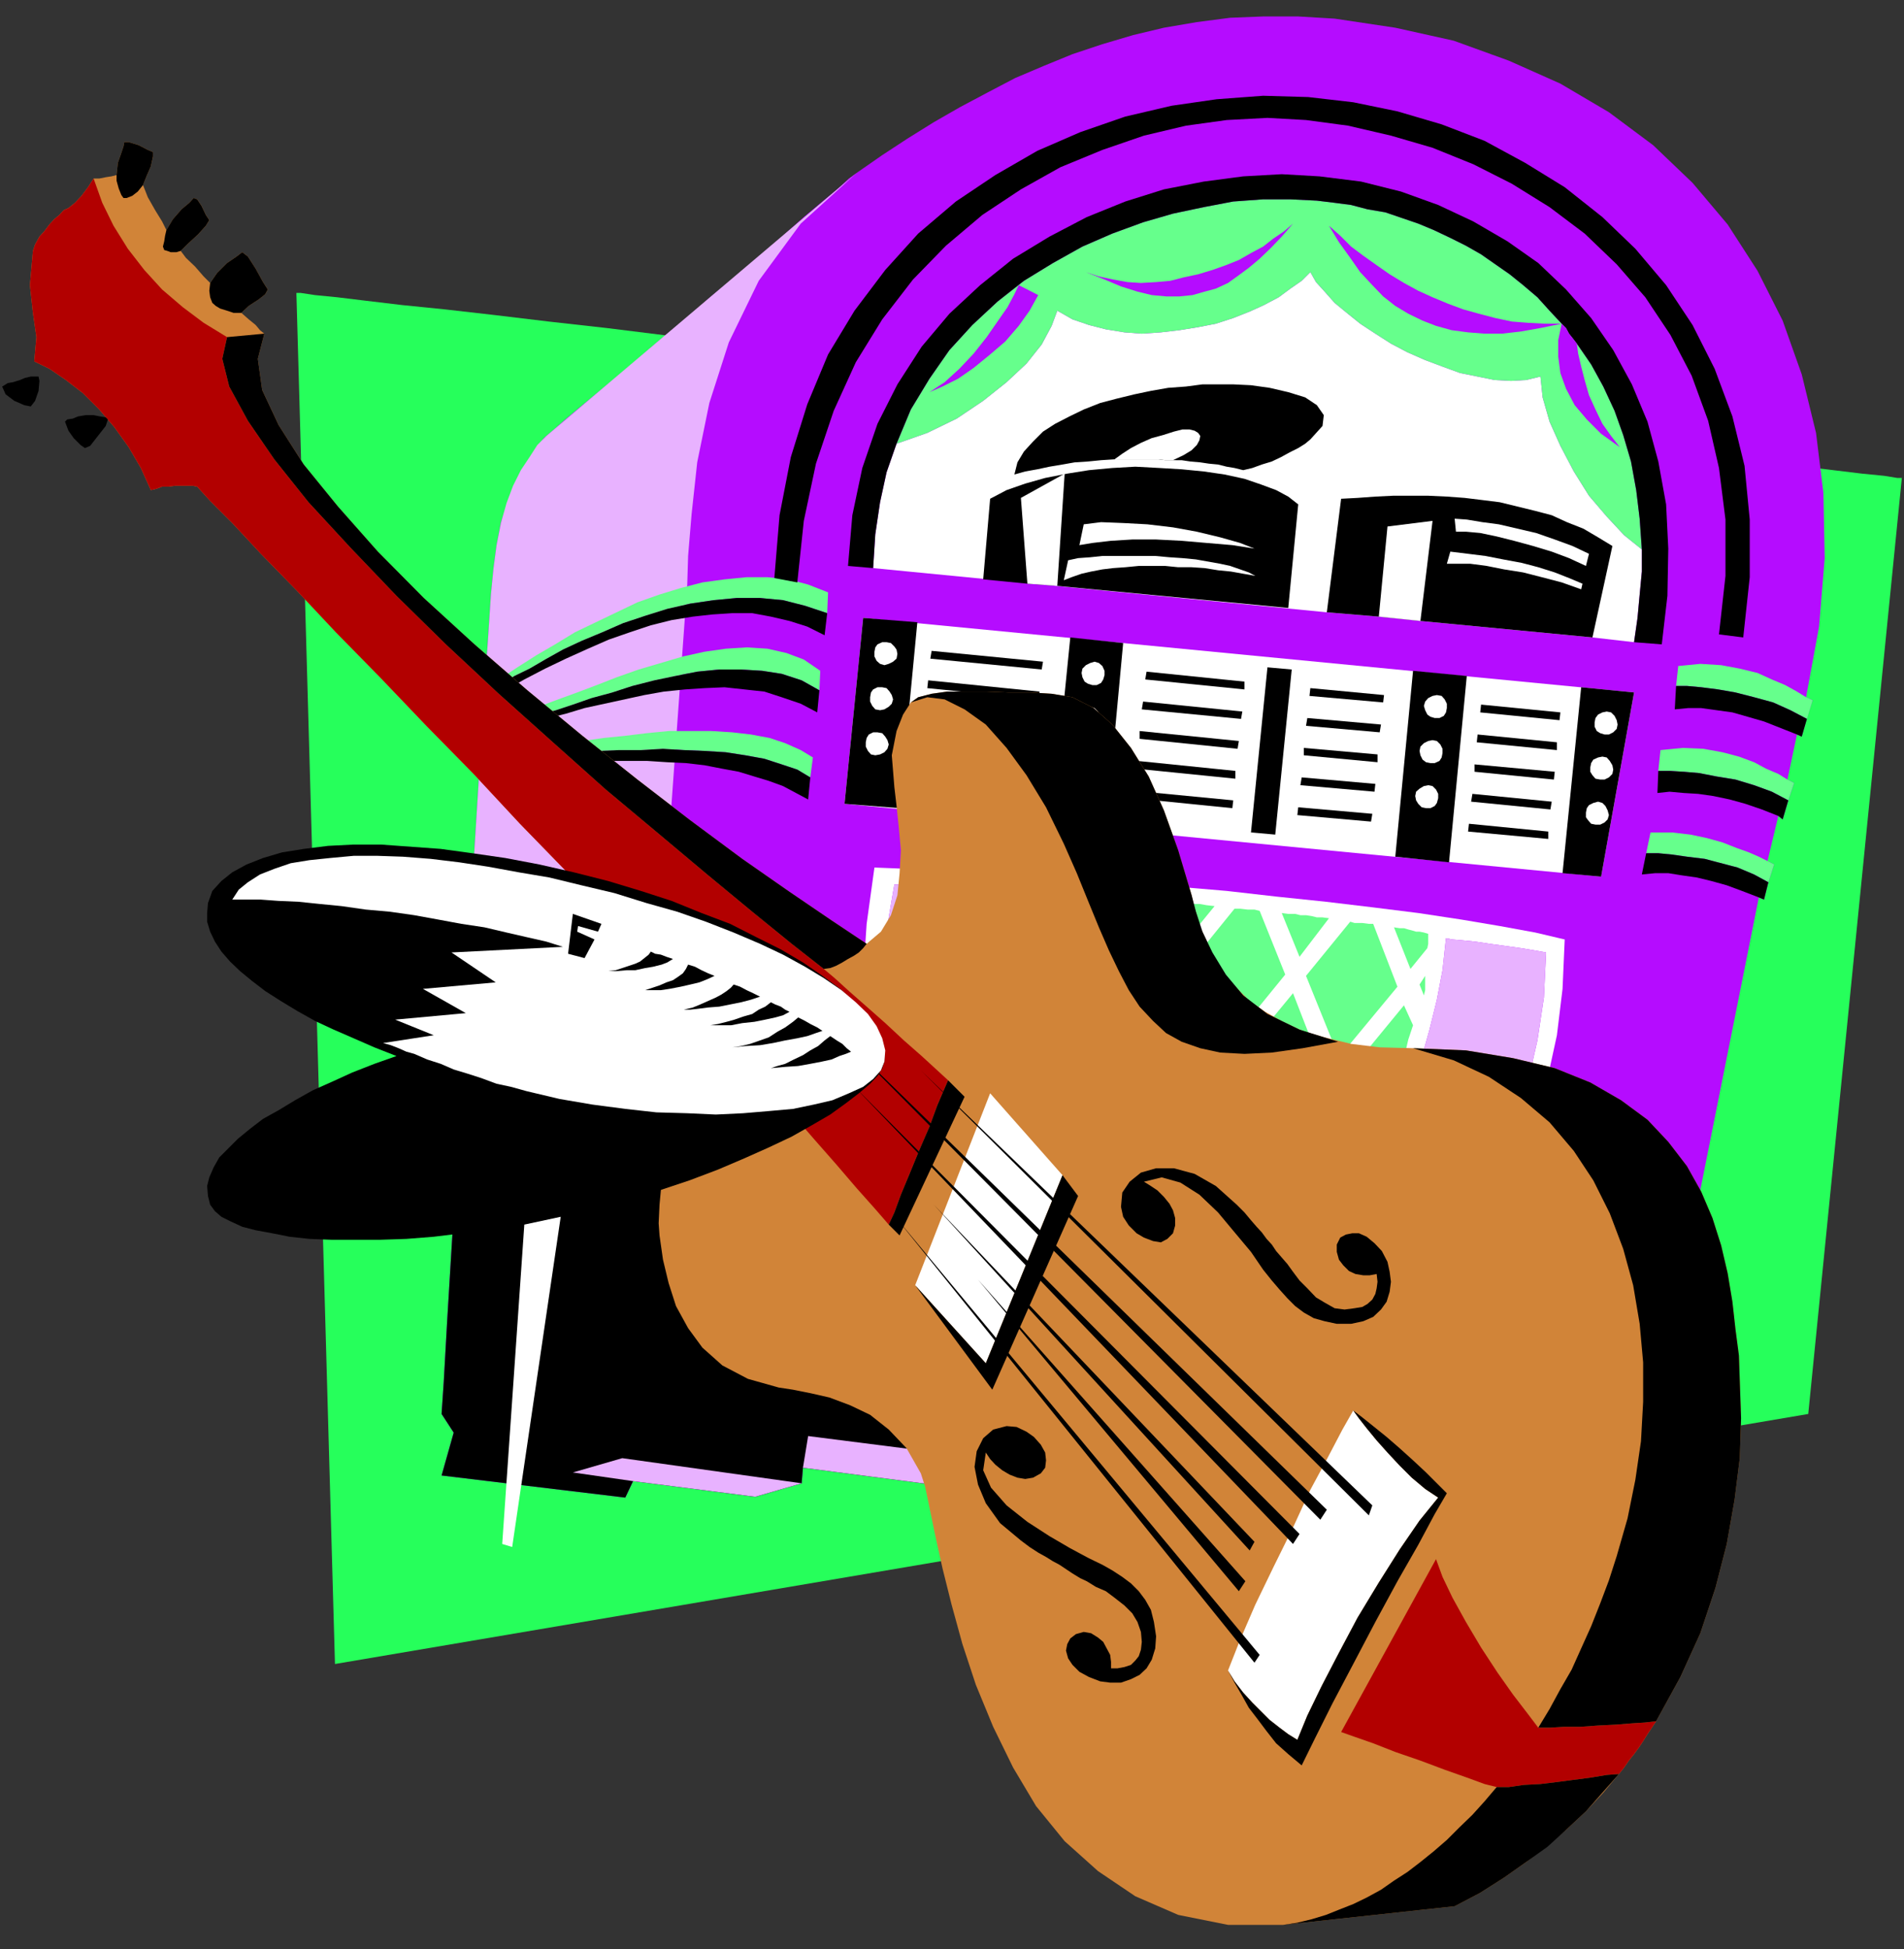 <?xml version="1.0" encoding="UTF-8" standalone="no"?>
<svg
   xmlns:ooo="http://xml.openoffice.org/svg/export"
   xmlns:dc="http://purl.org/dc/elements/1.1/"
   xmlns:cc="http://creativecommons.org/ns#"
   xmlns:rdf="http://www.w3.org/1999/02/22-rdf-syntax-ns#"
   xmlns:svg="http://www.w3.org/2000/svg"
   xmlns="http://www.w3.org/2000/svg"
   xmlns:sodipodi="http://sodipodi.sourceforge.net/DTD/sodipodi-0.dtd"
   xmlns:inkscape="http://www.inkscape.org/namespaces/inkscape"
   version="1.2"
   width="43.94mm"
   height="44.98mm"
   viewBox="0 0 4394 4498"
   preserveAspectRatio="xMidYMid"
   xml:space="preserve"
   id="svg434"
   sodipodi:docname="m_rockrl.svg"
   style="fill-rule:evenodd;stroke-width:28.222;stroke-linejoin:round"
   inkscape:version="0.92.5 (2060ec1f9f, 2020-04-08)"><rect x="0" y="0" width="4394" height="4498" fill="#333333" stroke="none"/><sodipodi:namedview
   pagecolor="#ffffff"
   bordercolor="#666666"
   borderopacity="1"
   objecttolerance="10"
   gridtolerance="10"
   guidetolerance="10"
   inkscape:pageopacity="0"
   inkscape:pageshadow="2"
   inkscape:window-width="664"
   inkscape:window-height="487"
   id="namedview436"
   showgrid="false"
   inkscape:zoom="0.2102413"
   inkscape:cx="83.036221"
   inkscape:cy="85.001573"
   inkscape:window-x="0"
   inkscape:window-y="0"
   inkscape:window-maximized="0"
   inkscape:current-layer="svg434" />
 <defs
   class="ClipPathGroup"
   id="defs8">
  <clipPath
   id="presentation_clip_path"
   clipPathUnits="userSpaceOnUse">
   <rect
   x="0"
   y="0"
   width="21000"
   height="29700"
   id="rect2" />
  </clipPath>
  <clipPath
   id="presentation_clip_path_shrink"
   clipPathUnits="userSpaceOnUse">
   <rect
   x="21"
   y="29"
   width="20958"
   height="29641"
   id="rect5" />
  </clipPath>
 </defs>
 <defs
   class="TextShapeIndex"
   id="defs12">
  <g
   ooo:slide="id1"
   ooo:id-list="id3"
   id="g10" />
 </defs>
 <defs
   class="EmbeddedBulletChars"
   id="defs44">
  <g
   id="bullet-char-template-57356"
   transform="matrix(4.8828125e-4,0,0,-4.8828125e-4,0,0)">
   <path
   d="M 580,1141 1163,571 580,0 -4,571 Z"
   id="path14"
   inkscape:connector-curvature="0" />
  </g>
  <g
   id="bullet-char-template-57354"
   transform="matrix(4.8828125e-4,0,0,-4.8828125e-4,0,0)">
   <path
   d="M 8,1128 H 1137 V 0 H 8 Z"
   id="path17"
   inkscape:connector-curvature="0" />
  </g>
  <g
   id="bullet-char-template-10146"
   transform="matrix(4.8828125e-4,0,0,-4.8828125e-4,0,0)">
   <path
   d="M 174,0 602,739 174,1481 1456,739 Z M 1358,739 309,1346 659,739 Z"
   id="path20"
   inkscape:connector-curvature="0" />
  </g>
  <g
   id="bullet-char-template-10132"
   transform="matrix(4.8828125e-4,0,0,-4.8828125e-4,0,0)">
   <path
   d="M 2015,739 1276,0 H 717 l 543,543 H 174 v 393 h 1086 l -543,545 h 557 z"
   id="path23"
   inkscape:connector-curvature="0" />
  </g>
  <g
   id="bullet-char-template-10007"
   transform="matrix(4.8828125e-4,0,0,-4.8828125e-4,0,0)">
   <path
   d="m 0,-2 c -7,16 -16,29 -25,39 l 381,530 c -94,256 -141,385 -141,387 0,25 13,38 40,38 9,0 21,-2 34,-5 21,4 42,12 65,25 l 27,-13 111,-251 280,301 64,-25 24,25 c 21,-10 41,-24 62,-43 C 886,937 835,863 770,784 769,783 710,716 594,584 L 774,223 c 0,-27 -21,-55 -63,-84 l 16,-20 C 717,90 699,76 672,76 641,76 570,178 457,381 L 164,-76 c -22,-34 -53,-51 -92,-51 -42,0 -63,17 -64,51 -7,9 -10,24 -10,44 0,9 1,19 2,30 z"
   id="path26"
   inkscape:connector-curvature="0" />
  </g>
  <g
   id="bullet-char-template-10004"
   transform="matrix(4.8828125e-4,0,0,-4.8828125e-4,0,0)">
   <path
   d="M 285,-33 C 182,-33 111,30 74,156 52,228 41,333 41,471 c 0,78 14,145 41,201 34,71 87,106 158,106 53,0 88,-31 106,-94 l 23,-176 c 8,-64 28,-97 59,-98 l 735,706 c 11,11 33,17 66,17 42,0 63,-15 63,-46 V 965 c 0,-36 -10,-64 -30,-84 L 442,47 C 390,-6 338,-33 285,-33 Z"
   id="path29"
   inkscape:connector-curvature="0" />
  </g>
  <g
   id="bullet-char-template-9679"
   transform="matrix(4.8828125e-4,0,0,-4.8828125e-4,0,0)">
   <path
   d="M 813,0 C 632,0 489,54 383,161 276,268 223,411 223,592 c 0,181 53,324 160,431 106,107 249,161 430,161 179,0 323,-54 432,-161 108,-107 162,-251 162,-431 0,-180 -54,-324 -162,-431 C 1136,54 992,0 813,0 Z"
   id="path32"
   inkscape:connector-curvature="0" />
  </g>
  <g
   id="bullet-char-template-8226"
   transform="matrix(4.8828125e-4,0,0,-4.8828125e-4,0,0)">
   <path
   d="m 346,457 c -73,0 -137,26 -191,78 -54,51 -81,114 -81,188 0,73 27,136 81,188 54,52 118,78 191,78 73,0 134,-26 185,-79 51,-51 77,-114 77,-187 0,-75 -25,-137 -76,-188 -50,-52 -112,-78 -186,-78 z"
   id="path35"
   inkscape:connector-curvature="0" />
  </g>
  <g
   id="bullet-char-template-8211"
   transform="matrix(4.8828125e-4,0,0,-4.8828125e-4,0,0)">
   <path
   d="M -4,459 H 1135 V 606 H -4 Z"
   id="path38"
   inkscape:connector-curvature="0" />
  </g>
  <g
   id="bullet-char-template-61548"
   transform="matrix(4.8828125e-4,0,0,-4.8828125e-4,0,0)">
   <path
   d="m 173,740 c 0,163 58,303 173,419 116,115 255,173 419,173 163,0 302,-58 418,-173 116,-116 174,-256 174,-419 0,-163 -58,-303 -174,-418 C 1067,206 928,148 765,148 601,148 462,206 346,322 231,437 173,577 173,740 Z"
   id="path41"
   inkscape:connector-curvature="0" />
  </g>
 </defs>
 <g
   id="g49"
   transform="translate(-8303,-12601)">
  <g
   id="id2"
   class="Master_Slide">
   <g
   id="bg-id2"
   class="Background" />
   <g
   id="bo-id2"
   class="BackgroundObjects" />
  </g>
 </g>
 <g
   class="SlideGroup"
   id="g432"
   transform="translate(-8303,-12601)">
  <g
   id="g430">
   <g
   id="container-id1">
    <g
   id="id1"
   class="Slide"
   clip-path="url(#presentation_clip_path)">
     <g
   class="Page"
   id="g426">
      <g
   class="Graphic"
   id="g424">
       <g
   id="id3">
        <rect
   class="BoundingBox"
   x="8303"
   y="12601"
   width="4394"
   height="4498"
   id="rect51"
   style="fill:none;stroke:none" />
        <path
   d="m 8987,13277 h 10 l 33,5 51,5 66,8 84,10 99,10 114,13 125,15 134,15 145,18 155,18 160,18 165,20 171,18 170,20 175,20 173,21 170,20 171,18 165,20 160,18 152,18 145,18 135,15 125,15 111,13 99,10 84,10 66,8 51,5 31,5 h 10 l -216,2160 -3400,577 z"
   id="path53"
   inkscape:connector-curvature="0"
   style="fill:#26ff5b;stroke:none" />
        <path
   d="m 12471,14210 30,-163 13,-158 -3,-150 -17,-139 -33,-135 -44,-124 -58,-115 -69,-107 -81,-96 -91,-87 -102,-76 -112,-66 -119,-53 -127,-46 -135,-30 -140,-21 -84,-5 h -81 l -76,3 -77,10 -76,13 -71,17 -71,21 -69,23 -66,27 -66,28 -63,33 -64,34 -61,35 -61,38 -58,38 -59,41 -18,13 -25,23 -36,30 -43,36 -48,43 -53,46 -56,48 -59,48 -58,51 -59,48 -53,46 -51,43 -46,38 -40,33 -31,26 -20,18 -26,22 -22,31 -23,33 -21,41 -17,43 -16,46 -10,53 -7,53 -6,61 -7,107 -10,145 -11,175 -12,193 -10,209 -13,208 -13,206 -13,234 -12,198 -8,142 -5,74 28,43 -28,99 424,51 18,-38 282,36 107,-31 3,-36 1075,140 -11,89 427,69 8,-41 257,43 137,-40 18,-56 -16,-64 26,-38 127,-628 158,-790 12,5 10,-40 13,-41 -15,-8 25,-104 10,8 13,-44 13,-40 -15,-8 22,-104 11,5 12,-43 13,-41 z"
   id="path55"
   inkscape:connector-curvature="0"
   style="fill:#b50cff;stroke:none" />
        <path
   d="m 9360,15216 15,-5 18,-8 18,-7 20,-8 23,-10 23,-10 26,-8 27,-10 28,-10 31,-10 33,-8 33,-8 36,-7 38,-5 38,-5 40,-3 36,-3 h 36 l 38,3 38,3 41,5 40,5 41,7 41,10 -61,605 1728,249 119,-584 31,2 38,5 40,6 44,7 43,10 40,13 36,13 28,12 -127,628 -26,38 16,64 -18,56 -137,40 -257,-43 -8,41 -427,-69 11,-89 -1075,-140 -3,36 -107,31 -282,-36 -18,38 -424,-51 28,-99 -28,-43 5,-74 8,-142 12,-198 z"
   id="path57"
   inkscape:connector-curvature="0"
   style="fill:#000000;stroke:none" />
        <path
   d="m 11010,13496 2,5 3,2 2,5 v 3 l 3,7 v 11 15 18 15 l 2,13 v 10 7 8 10 10 l -2,13 -3,8 v 5 l -2,5 -3,5 -8,13 -10,15 -7,18 -5,12 -5,3 h -8 l -10,-3 -8,-2 h -2 v -3 h -3 v -2 -8 -10 l 3,-10 2,-10 5,-13 3,-10 5,-13 5,-10 -3,-3 -5,-2 -2,-3 -5,-2 -3,-3 -2,-2 -3,-3 v -3 l -3,-5 -2,-12 v -18 l 2,-20 6,-21 5,-18 7,-15 8,-5 h 5 5 3 2 l 3,-2 h 5 5 5 v -3 l 2,-2 h 3 z"
   id="path59"
   inkscape:connector-curvature="0"
   style="fill:#ffffff;stroke:none" />
        <path
   d="m 11165,13607 v -2 -3 0 l -3,-2 v -3 h -3 -2 l -3,-2 v -3 -2 l -2,-3 h -3 v -3 l -2,-7 -5,-5 -3,-3 -2,-10 -3,-5 -5,-10 -5,-10 -5,-11 -5,-5 -8,-5 -8,-2 -7,-3 h -5 -3 -5 l -5,-2 -2,-3 v -2 h -3 l -3,-3 -2,-2 v 0 h -3 -2 l 2,2 v 5 8 l -2,10 v 2 0 0 l -3,3 -2,10 -3,8 -2,10 -3,10 -2,10 -3,8 -3,10 -2,8 -3,10 -2,13 -3,12 -2,13 -3,10 v 10 l -2,8 v 8 15 l 2,15 3,13 2,10 3,5 2,3 h 5 3 l 8,-3 h 12 13 8 2 l 3,-3 v 0 h 2 3 l 2,-2 v 0 l 3,-3 -3,-12 v -13 -13 -12 0 -3 0 -3 -5 l 3,-5 v -5 -5 -7 -8 -5 l 2,-8 3,-7 v -8 -5 -5 -5 l 3,-3 v -5 l 2,-2 v 2 l 3,8 5,7 2,8 3,5 5,5 2,3 6,2 v -2 -3 -2 h 2 l 3,-3 v -3 h 2 v -2 h 3 2 3 5 l 2,2 h 3 l 2,3 h 3 3 2 l 5,3 3,2 v 0 0 0 h 2 l -2,-5 -3,-5 -5,-5 z"
   id="path61"
   inkscape:connector-curvature="0"
   style="fill:#ffffff;stroke:none" />
        <path
   d="m 11165,13607 v -2 -3 0 l -3,-2 v -3 h -3 -2 l -3,-2 3,2 2,3 3,5 z"
   id="path63"
   inkscape:connector-curvature="0"
   style="fill:#000000;stroke:none" />
        <path
   d="m 11035,13432 5,-3 h 5 l 5,3 5,5 3,5 2,8 3,12 -3,11 v 0 h -2 v 0 2 3 0 2 l -3,3 v -3 -5 l -2,-2 -3,-5 v 0 -3 0 0 -3 -2 -3 l -2,-2 h -5 l -6,2 h -5 l -2,3 v 2 3 5 l 2,3 -5,-5 -2,-6 -3,-2 v -5 0 h -2 v 0 h -3 v 2 3 2 3 l -2,-3 v -5 l -3,-2 v -3 l -2,5 2,5 3,3 5,5 -5,-2 -5,-3 h -3 v -3 3 3 5 2 l 3,-2 v 2 3 2 l -3,3 v -3 0 l -3,-2 v 0 -5 -3 l -2,-5 v -5 l -3,-3 -2,-2 -3,-3 v -2 l 3,-5 2,-5 5,-5 h 6 l 2,-3 h 3 l 2,-3 h 3 5 2 5 z"
   id="path65"
   inkscape:connector-curvature="0"
   style="fill:#000000;stroke:none" />
        <path
   d="m 10969,13638 -3,-3 -5,-2 -2,-3 -5,-2 5,2 5,3 2,2 h 3 z"
   id="path67"
   inkscape:connector-curvature="0"
   style="fill:#000000;stroke:none" />
        <path
   d="m 11002,13501 h -5 -5 -5 l -3,2 h -2 -3 -5 -5 l -8,5 -7,15 -5,18 -6,21 -2,20 v 18 l 2,12 3,5 -3,-15 v -15 -13 l 3,-12 5,-13 5,-18 5,-15 5,-8 5,-2 h 6 7 l 5,-3 h 3 l 2,-2 h 5 z"
   id="path69"
   inkscape:connector-curvature="0"
   style="fill:#000000;stroke:none" />
        <path
   d="m 11073,13506 -2,-3 v -2 h -3 l -3,-3 3,3 v 2 5 5 0 l 3,-5 v -2 0 z"
   id="path71"
   inkscape:connector-curvature="0"
   style="fill:#000000;stroke:none" />
        <path
   d="m 11139,13569 -2,-10 -3,-5 -5,-10 -5,-10 -5,-11 -5,-5 -8,-5 -8,-2 -7,-3 2,5 h 5 l 8,3 5,5 5,5 5,8 8,12 5,13 z"
   id="path73"
   inkscape:connector-curvature="0"
   style="fill:#000000;stroke:none" />
        <path
   d="m 11093,13678 v 3 0 3 0 l -7,2 h -8 -7 l -6,-2 h -2 l -5,-3 -3,-3 v -5 h 3 v 3 2 l 2,3 h 5 8 8 5 z"
   id="path75"
   inkscape:connector-curvature="0"
   style="fill:#000000;stroke:none" />
        <path
   d="m 11096,13658 v -7 -8 -5 l 2,-8 3,-7 v -8 -5 -5 -5 l 3,-3 v -5 l 2,-2 v 2 l 3,8 5,7 2,8 3,5 5,5 2,3 6,2 v -2 -3 -2 h 2 l 3,-3 v -3 h 2 v -2 0 0 0 0 h -2 l -3,2 -2,6 h -3 v 0 -3 0 -3 h 3 v -2 0 h -3 v 0 l -3,-3 v 0 -2 l 3,-3 3,-2 2,-3 v 0 h 3 2 3 v -2 h -8 -5 -8 l -2,-3 -3,-2 v 0 h -2 v -3 l -3,-2 v -3 -3 l -2,-2 -3,-3 v -2 l -2,-3 v 0 l -3,-2 v -3 0 -2 5 7 l -3,5 v 6 7 10 10 l -5,11 -5,7 -5,10 -5,13 v 18 l 3,-5 7,-5 5,-3 z"
   id="path77"
   inkscape:connector-curvature="0"
   style="fill:#000000;stroke:none" />
        <path
   d="m 11126,13592 3,-2 h 3 v 0 l 2,-3 v 0 h 3 v 0 h 2 3 l 2,3 h 3 l 2,2 h -5 l -5,-2 h -2 -3 l -2,2 v 0 h -3 z"
   id="path79"
   inkscape:connector-curvature="0"
   style="fill:#000000;stroke:none" />
        <path
   d="m 11106,13574 3,-2 h 2 v 0 l 3,-3 h 2 l 3,3 v 2 0 0 h -3 -5 z"
   id="path81"
   inkscape:connector-curvature="0"
   style="fill:#000000;stroke:none" />
        <path
   d="m 11063,13607 h 5 l 5,-2 h 8 5 v 2 h 2 v 3 0 0 l 3,-3 h 2 v 0 3 l -5,2 h -10 -7 -6 v 0 -2 h -2 z"
   id="path83"
   inkscape:connector-curvature="0"
   style="fill:#000000;stroke:none" />
        <path
   d="m 11048,13597 -5,10 -6,10 -5,13 -2,15 h -3 v 3 h -2 v 3 2 h 2 v 0 h 3 v 3 2 5 3 2 3 0 h 2 3 v -3 -2 l -3,-3 -2,-2 v -3 -2 -3 h 2 l 3,-2 -3,-3 -2,-3 2,-5 3,-2 2,-5 3,-3 3,-7 v -8 -8 z"
   id="path85"
   inkscape:connector-curvature="0"
   style="fill:#000000;stroke:none" />
        <path
   d="m 10956,13605 v -5 l 5,-5 5,-3 h 8 l 3,-2 h 2 l -2,-3 -3,-5 h 3 v -3 h 2 v 0 3 l 3,2 v 6 2 l 2,3 h 3 l 5,2 v 3 l -3,2 -5,-2 -2,-5 h -5 -6 -5 l -2,2 -5,5 z"
   id="path87"
   inkscape:connector-curvature="0"
   style="fill:#000000;stroke:none" />
        <path
   d="m 10974,13551 3,6 v 2 5 5 -2 h -3 v 0 h -3 v -3 h 3 v 0 h 3 l -3,-2 v -3 h -3 v 0 h -2 2 v -2 l 3,-3 z"
   id="path89"
   inkscape:connector-curvature="0"
   style="fill:#000000;stroke:none" />
        <path
   d="m 10997,13630 v 0 h -3 v 0 h -2 -3 v -2 h -2 l -3,-3 v -2 -3 0 l 3,-3 v -2 0 0 -3 l -3,8 -2,10 v 10 l 2,5 h 5 l 5,-2 3,-8 z"
   id="path91"
   inkscape:connector-curvature="0"
   style="fill:#000000;stroke:none" />
        <path
   d="m 10951,13684 -2,10 -3,10 v 10 8 2 h 3 v 3 h 2 v -3 0 l -2,-2 v 0 -8 -13 -10 z"
   id="path93"
   inkscape:connector-curvature="0"
   style="fill:#000000;stroke:none" />
        <path
   d="m 11060,13473 v 0 h -2 v 0 2 3 0 2 l -3,3 v -3 -5 l -2,-2 -3,-5 v 0 -3 0 0 -3 -2 -3 l -2,-2 h -5 l -6,2 h -5 l -2,3 v 2 3 5 l 2,3 -5,-5 -2,-6 -3,-2 v -5 0 h -2 v 0 h -3 v 2 3 2 3 l -2,-3 v -5 l -3,-2 v -3 l -2,5 2,5 3,3 5,5 -5,-2 -5,-3 h -3 v -3 3 3 5 2 l 3,-2 v 2 3 2 l -3,3 v -3 0 l -3,-2 v 0 2 5 3 h 3 v 2 h 3 v 3 3 l 2,5 3,2 2,5 v 3 l 3,2 5,5 h 2 5 3 2 3 l 3,-2 2,-3 3,-2 v -3 -2 l 2,-3 3,-2 v -3 l 2,-5 v -3 0 -2 0 l 3,-3 2,-2 v 0 l 3,-3 v -2 -3 0 z"
   id="path95"
   inkscape:connector-curvature="0"
   style="fill:#ffffff;stroke:none" />
        <path
   d="m 11132,13630 v 5 5 3 0 2 h 2 v 0 h 3 l 2,-2 3,-5 2,-3 v -2 -3 l 3,-2 h 2 3 2 l 3,2 2,3 v 2 3 0 0 l 3,2 v 0 h 3 v 0 h 2 3 v 0 h 2 v 0 l 3,3 v 0 l 2,2 v 0 l 3,-2 v 0 h 2 v -3 0 l -2,-2 v -3 l -3,-2 v -3 -2 h -2 v -3 l -3,-2 -5,-3 h -2 -3 -3 l -2,-3 h -3 l -2,-2 h -5 -3 -2 -3 v 2 h -2 v 3 l -3,3 h -2 v 2 3 z"
   id="path97"
   inkscape:connector-curvature="0"
   style="fill:#ffffff;stroke:none" />
        <path
   d="m 11182,13640 v 3 h -2 v 0 l -3,2 v 0 l -2,-2 v 0 l -3,-3 3,3 h 2 3 z"
   id="path99"
   inkscape:connector-curvature="0"
   style="fill:#000000;stroke:none" />
        <path
   d="m 11012,13478 h 3 2 3 v 0 h 2 3 v 0 h 2 3 2 v 0 h 3 v 0 l 2,-3 h 3 v 0 h 3 2 3 v 0 3 0 h -3 v 0 2 h -2 v 3 h -3 -3 v 0 h -2 l -3,-3 v 0 h -2 -3 -2 v 3 h -3 -5 l -2,-3 v 0 h 2 v 0 0 0 0 0 0 0 0 h -2 v 0 0 -2 z"
   id="path101"
   inkscape:connector-curvature="0"
   style="fill:#000000;stroke:none" />
        <path
   d="m 11030,13498 v 0 h 2 v 0 h 3 v 0 0 0 0 0 h -3 v 0 l -2,3 v 0 z"
   id="path103"
   inkscape:connector-curvature="0"
   style="fill:#000000;stroke:none" />
        <path
   d="m 11037,13493 v 0 l 3,3 v 2 0 0 -2 h -3 z"
   id="path105"
   inkscape:connector-curvature="0"
   style="fill:#000000;stroke:none" />
        <path
   d="m 11025,13493 v 0 0 3 0 h -3 v 2 l -2,3 v 2 0 0 0 -2 0 l 2,-3 v -2 z"
   id="path107"
   inkscape:connector-curvature="0"
   style="fill:#000000;stroke:none" />
        <path
   d="m 11022,13503 v 0 h 3 v 0 h 2 3 2 3 5 v 3 0 0 h -3 v 0 h -2 v 2 h -3 l -2,-2 v 0 0 h -3 -2 v 0 h -3 v 2 -2 0 0 z"
   id="path109"
   inkscape:connector-curvature="0"
   style="fill:#000000;stroke:none" />
        <path
   d="m 11030,13511 v 0 h 2 v 0 0 h 3 v 0 0 0 2 0 0 h -3 v 0 0 h -2 v 0 z"
   id="path111"
   inkscape:connector-curvature="0"
   style="fill:#000000;stroke:none" />
        <path
   d="m 11177,13633 v -3 -2 h -2 v -3 l -3,-2 -5,-3 h -2 -3 -3 l -2,-3 h -3 l -2,-2 2,2 3,3 v 3 h 2 6 2 l 5,5 z"
   id="path113"
   inkscape:connector-curvature="0"
   style="fill:#000000;stroke:none" />
        <path
   d="m 11152,13628 h -3 -2 l -3,2 v 3 2 l -2,3 -3,5 -2,2 h -3 v 0 h -2 v -2 h 2 3 2 v -3 l 3,-5 2,-5 3,-2 z"
   id="path115"
   inkscape:connector-curvature="0"
   style="fill:#000000;stroke:none" />
        <path
   d="m 11172,13640 v 0 h -2 v 0 h -3 -2 v 0 h -3 v 0 l -3,-2 v 0 0 -3 -2 l -2,-3 -3,-2 h -2 5 l 8,2 5,5 z"
   id="path117"
   inkscape:connector-curvature="0"
   style="fill:#000000;stroke:none" />
        <path
   d="m 10951,13727 8,2 10,3 h 8 l 5,-3 5,-12 7,-18 10,-15 8,-13 3,-5 2,-5 v -5 l 3,-8 h 5 l -3,10 v 10 l -2,8 v 8 15 l 2,15 3,13 2,10 3,5 2,3 h 5 3 l 8,-3 h 12 13 8 2 l 3,-3 v 0 h 2 l 3,16 7,15 6,15 2,8 5,7 5,6 5,7 5,5 6,5 5,5 5,6 2,5 3,5 5,5 2,5 3,2 8,5 7,3 5,3 h 8 l 2,2 3,5 3,3 2,2 -2,3 -3,2 -3,3 -2,2 v 0 0 0 l -3,3 -5,5 -2,3 -5,5 -5,5 -6,-5 -7,-5 -5,-6 -5,-5 v -2 l -3,-3 h -5 l -2,-2 h -6 l -7,-5 -5,-8 -5,-5 -5,-5 -6,-8 -5,-7 -5,-5 -5,-8 -7,-5 -5,-8 -8,-7 -8,-8 -5,-8 -5,-10 -8,-10 -5,-5 -2,-5 -8,-13 -5,-13 -5,-10 -5,13 -5,18 -5,18 -3,7 -5,8 -7,13 -11,12 -5,8 -7,13 -10,17 -8,18 -5,8 v 5 7 8 l 2,5 -2,3 h -5 l -3,2 -2,3 h -3 -2 -3 -2 l -3,-5 -3,-3 -5,-5 -7,-2 v -3 -3 -2 l -3,-3 5,-12 5,-13 5,-15 3,-10 5,-11 5,-15 5,-10 5,-8 3,-5 2,-7 3,-5 2,-3 3,-13 3,-12 2,-13 z"
   id="path119"
   inkscape:connector-curvature="0"
   style="fill:#000000;stroke:none" />
        <path
   d="m 10898,13907 v -2 -3 0 -2 l 7,2 5,5 3,3 3,5 v 0 h -3 v 0 h -3 v 2 l -2,5 v 3 3 h -3 v -3 l -2,-3 v -2 2 h -3 -2 v -2 -3 -2 -5 z"
   id="path121"
   inkscape:connector-curvature="0"
   style="fill:#ffffff;stroke:none" />
        <path
   d="m 11182,13892 -5,5 -2,3 -5,5 -5,5 h 2 v 2 3 l 3,2 5,-5 5,-5 7,-2 6,-3 v -2 l -3,-3 -5,-3 z"
   id="path123"
   inkscape:connector-curvature="0"
   style="fill:#ffffff;stroke:none" />
        <path
   d="m 11045,13564 -2,10 -3,8 -3,10 -2,8 -3,10 -2,13 -3,12 -2,13 h -5 l 2,-13 v -10 -10 -8 -7 -10 l -2,-13 v -15 l 5,2 h 7 8 z"
   id="path125"
   inkscape:connector-curvature="0"
   style="fill:#000000;stroke:none" />
        <path
   d="m 11055,13526 v -3 l -5,-2 h -2 -5 l -6,2 -5,3 -2,5 v 5 l -3,-2 -2,-3 h -3 v -2 l -2,-3 v -5 -5 -3 l -3,-2 3,2 5,5 h 2 5 3 2 3 l 3,-2 2,-3 3,-2 v -3 -2 l 2,-3 3,-2 v -3 l 2,-5 v 0 h 3 v 0 3 l 2,2 v 5 8 l -2,10 v 2 0 0 z"
   id="path127"
   inkscape:connector-curvature="0"
   style="fill:#000000;stroke:none" />
        <path
   d="m 11055,13526 v -3 l -5,-2 h -2 -5 l -6,2 -5,3 -2,5 v 5 l -3,-2 -2,-3 h -3 v -2 l -2,-3 v 8 10 7 11 l 5,2 h 7 8 5 l 3,-10 2,-10 3,-8 z"
   id="path129"
   inkscape:connector-curvature="0"
   style="fill:#000000;stroke:none" />
        <path
   d="m 11022,13526 3,3 v 0 l 2,2 v 0 l 3,-2 2,-6 3,-2 2,-3 6,-2 h 5 l 2,2 5,3 h 3 v 2 0 0 l -3,3 v -3 l -5,-2 h -2 -5 l -6,2 -5,3 -2,5 v 5 l -3,-2 -2,-3 h -3 v -2 z"
   id="path131"
   inkscape:connector-curvature="0"
   style="fill:#ffffff;stroke:none" />
        <path
   d="m 11170,13917 2,-2 3,-3 v 0 l 2,-2 v 0 l 3,-3 v 0 h 2 l 3,-2 h 2 l 3,-3 h 3 v -2 l -3,-3 -5,-3 -3,-2 3,-3 v 0 0 0 l 2,3 6,2 2,6 3,2 5,5 5,3 5,5 2,2 v 5 6 7 l -2,5 -3,3 -2,2 h -3 -2 -5 l -5,-5 -6,-2 -2,-3 -3,-2 -2,-5 -5,-3 -3,-3 v 0 -2 h -2 z"
   id="path133"
   inkscape:connector-curvature="0"
   style="fill:#000000;stroke:none" />
        <path
   d="m 10898,13907 v 3 5 2 3 2 h 2 3 v -2 2 l 2,3 v 3 h 3 v -3 -3 l 2,-5 v -2 h 3 v 0 h 3 v 0 h 2 3 2 3 2 v 2 0 3 l 3,5 v 3 l 2,5 v 2 l 3,5 5,5 2,8 v 2 l -2,3 -3,3 -5,2 h -5 -5 l -10,-5 -8,-8 -5,-10 -2,-2 -3,-3 v -5 -5 l -2,-3 v -2 -5 -3 l 2,-2 v 0 h 3 z"
   id="path135"
   inkscape:connector-curvature="0"
   style="fill:#000000;stroke:none" />
        <path
   d="m 11177,13910 v 0 l 3,-3 v 0 h 2 v 3 0 2 3 h -2 l 2,2 h 3 v 0 l 2,3 v 2 h 3 v 0 l 3,-2 -3,2 v 3 5 0 h -5 l -3,-5 -2,-5 z"
   id="path137"
   inkscape:connector-curvature="0"
   style="fill:#ffffff;stroke:none" />
        <path
   d="m 11213,13925 v 3 5 l -3,2 h -5 v -2 l 3,-3 2,-2 z"
   id="path139"
   inkscape:connector-curvature="0"
   style="fill:#ffffff;stroke:none" />
        <path
   d="m 10921,13930 h 2 v 3 2 h -2 -3 v -2 -3 z"
   id="path141"
   inkscape:connector-curvature="0"
   style="fill:#ffffff;stroke:none" />
        <path
   d="m 10931,13940 h 2 v 3 2 h -2 v 0 -2 0 z"
   id="path143"
   inkscape:connector-curvature="0"
   style="fill:#ffffff;stroke:none" />
        <path
   d="m 10905,13935 v 3 h 5 3 v 0 h 3 2 l 3,2 v 0 l -3,3 h -5 l -5,-3 z"
   id="path145"
   inkscape:connector-curvature="0"
   style="fill:#ffffff;stroke:none" />
        <path
   d="m 10987,13559 -3,3 -2,2 -3,5 3,3 2,2 5,5 3,3 2,5 v 5 3 0 l 3,2 h 2 -2 v -2 0 -3 l -3,-2 v -3 -3 -2 l -2,-3 -3,-2 -2,-3 -3,-2 -2,-3 v -2 l 2,-3 3,-2 z"
   id="path147"
   inkscape:connector-curvature="0"
   style="fill:#000000;stroke:none" />
        <path
   d="m 11010,13638 v 10 l -3,15 -3,15 v 11 l -2,5 -5,5 -8,2 -5,-2 v -5 l 5,-5 8,-3 7,3 6,2 5,5 2,5 5,3 v -3 l -5,-5 -5,-5 -5,-2 -5,-3 h -8 l -5,3 -7,5 v 5 l 2,2 3,3 h 5 l 5,-3 5,-5 5,-7 v -8 l 3,-8 v -7 l 2,-10 v -5 -3 z"
   id="path149"
   inkscape:connector-curvature="0"
   style="fill:#000000;stroke:none" />
        <path
   d="m 10987,13496 h 5 l 5,5 2,7 3,13 2,-3 3,5 h -3 -2 l 2,13 3,10 -3,8 -2,5 v 3 2 l 5,20 v 6 l 69,368 -11,3 -63,-369 -3,-5 -2,-20 v -3 l -3,-2 -5,-3 -2,-8 -3,-10 -2,-12 h -3 -2 v -3 l 5,-3 -3,-12 v -8 l 3,-5 z"
   id="path151"
   inkscape:connector-curvature="0"
   style="fill:#000000;stroke:none" />
        <path
   d="m 11004,13523 h 3 v 11 l 3,12 -3,11 -5,7 v -2 l 5,-5 v -11 -12 z"
   id="path153"
   inkscape:connector-curvature="0"
   style="fill:#000000;stroke:none" />
        <path
   d="m 10997,13564 v 3 l -10,-3 -5,-10 -3,-13 -2,-12 h 2 l 3,10 2,12 5,11 z"
   id="path155"
   inkscape:connector-curvature="0"
   style="fill:#000000;stroke:none" />
        <path
   d="m 11002,13592 -3,-5 8,-3 v 6 z"
   id="path157"
   inkscape:connector-curvature="0"
   style="fill:#ffffff;stroke:none" />
        <path
   d="m 10989,13554 -2,-5 v -10 l -3,-10 -2,-11 v -7 -8 l 2,-2 3,-3 h 5 l 5,8 v 7 l 2,10 -10,3 5,23 z"
   id="path159"
   inkscape:connector-curvature="0"
   style="fill:#ffffff;stroke:none" />
        <path
   d="m 10997,13630 h 2 3 2 3 3 v -2 h 2 v 0 -3 0 -2 0 -3 0 0 -3 h 3 v -2 0 -3 0 0 0 -2 0 -3 0 0 h 2 v -2 l 3,-3 v 0 l -5,-2 -5,-3 h -6 -5 -2 v 3 l -3,2 v 3 l -2,2 h -3 v 0 3 l -2,2 v 3 0 0 2 l -3,3 v 0 3 2 l 3,3 h 2 v 2 h 3 2 v 0 z"
   id="path161"
   inkscape:connector-curvature="0"
   style="fill:#ffffff;stroke:none" />
        <path
   d="m 11020,13602 v 0 l -3,3 v 2 h -2 v 0 l -3,-2 h -2 -3 3 v -3 0 h 2 v 3 h 3 2 z"
   id="path163"
   inkscape:connector-curvature="0"
   style="fill:#000000;stroke:none" />
        <path
   d="m 10997,13630 v 0 h -3 v 0 h -2 l 2,-2 v 0 l 3,-3 v 0 h 2 5 6 l 2,3 v 0 h -2 v 2 h -3 -3 -2 -3 z"
   id="path165"
   inkscape:connector-curvature="0"
   style="fill:#000000;stroke:none" />
        <path
   d="m 11012,13623 v -3 0 0 -3 h -2 -6 -2 -3 -2 v 0 3 h 2 3 5 3 z"
   id="path167"
   inkscape:connector-curvature="0"
   style="fill:#000000;stroke:none" />
        <path
   d="m 11015,13610 v 2 0 0 0 h -3 -2 -3 v 0 h -3 -2 -3 -2 l 2,-2 h 3 v 0 h 2 3 v 0 0 h 3 2 v 0 z"
   id="path169"
   inkscape:connector-curvature="0"
   style="fill:#000000;stroke:none" />
        <path
   d="m 10372,13625 -23,66 -15,69 -11,74 -5,78 v 0 l 1047,102 120,10 96,10 397,38 96,11 v 0 l 8,-56 5,-54 5,-53 v -51 l -41,-33 -40,-43 -41,-48 -35,-56 -31,-59 -25,-56 -16,-56 -5,-48 -33,8 -35,2 -38,-2 -39,-8 -40,-8 -41,-15 -40,-15 -41,-18 -38,-20 -36,-23 -35,-23 -31,-25 -28,-23 -23,-26 -20,-22 -13,-23 -20,20 -26,18 -27,20 -34,18 -33,15 -38,15 -40,13 -41,8 -43,7 -43,5 -44,3 -40,-3 -43,-7 -39,-10 -38,-13 -35,-20 -13,35 -23,43 -35,44 -46,43 -54,43 -61,41 -68,33 z"
   id="path171"
   inkscape:connector-curvature="0"
   style="fill:#ffffff;stroke:none" />
        <path
   d="m 10295,14027 1779,172 -76,425 -1746,-168 z"
   id="path173"
   inkscape:connector-curvature="0"
   style="fill:#ffffff;stroke:none" />
        <path
   d="m 10997,15645 -3,46 v 0 l -78,-15 -77,-23 -73,-28 -72,-35 -68,-41 -64,-46 -58,-53 -54,-64 -45,-68 -41,-77 -30,-84 -23,-94 -13,-101 -3,-109 8,-120 18,-130 76,3 86,3 97,5 102,5 106,7 115,11 114,10 117,10 114,13 115,12 109,13 104,13 99,15 89,15 82,15 68,16 -5,114 -13,107 -22,101 -28,94 -38,87 -44,79 -48,73 -53,64 -61,56 -64,48 -68,41 -72,30 -73,26 -79,12 -79,5 -79,-2 h -2 l 10,-41 74,3 71,-5 71,-16 69,-20 68,-30 64,-39 58,-45 56,-51 51,-61 48,-66 41,-74 33,-79 30,-86 21,-92 15,-99 5,-104 -28,-5 -30,-5 -36,-5 -36,-5 -33,-5 -30,-3 -23,-2 -15,-3 -8,74 -13,68 -17,69 -18,64 -26,58 -25,56 -30,51 -33,46 -36,43 -41,35 -40,31 -44,25 -45,18 -49,13 -50,5 h -51 l -54,-5 -50,-10 -54,-11 -51,-15 -48,-18 -48,-23 -43,-30 -41,-36 -36,-43 -33,-51 -25,-61 -20,-71 -13,-79 -8,-91 3,-104 10,-115 -20,-2 -28,-5 -33,-3 -36,-2 h -36 l -35,-3 -28,-2 h -20 l -13,76 -10,76 -3,76 5,79 10,79 16,76 25,74 31,71 40,71 49,64 55,61 67,53 73,48 84,41 97,33 z"
   id="path175"
   inkscape:connector-curvature="0"
   style="fill:#ffffff;stroke:none" />
        <path
   d="m 11096,15663 -10,41 -38,168 -66,-11 12,-170 3,-46 5,-40 104,10 z"
   id="path177"
   inkscape:connector-curvature="0"
   style="fill:#ffffff;stroke:none" />
        <path
   d="m 10572,13938 102,10 69,5 533,51 23,-239 -23,-18 -28,-15 -35,-13 -38,-13 -46,-10 -48,-7 -51,-5 -51,-3 -56,-3 -53,3 -54,5 -50,8 -51,10 -46,13 -43,15 -38,20 z"
   id="path179"
   inkscape:connector-curvature="0"
   style="fill:#000000;stroke:none" />
        <path
   d="m 11010,13663 h -18 l -15,-2 h -18 -16 -17 -18 -15 -18 l -31,2 -30,3 -31,2 -28,5 -30,5 -28,6 -28,5 -25,7 7,-28 15,-25 21,-23 23,-23 28,-18 33,-17 33,-16 38,-15 38,-10 41,-10 38,-8 40,-7 41,-3 38,-5 h 38 33 l 41,2 43,6 43,10 39,12 27,18 16,23 -3,25 -28,31 -12,10 -16,10 -20,10 -20,11 -21,10 -23,7 -22,8 -21,5 -20,-5 -18,-3 -20,-5 -21,-2 -20,-3 -23,-2 -20,-3 z"
   id="path181"
   inkscape:connector-curvature="0"
   style="fill:#000000;stroke:none" />
        <path
   d="m 11978,14072 -397,-38 -96,-10 -120,-10 33,-262 38,-2 41,-3 41,-2 h 40 41 l 43,2 41,3 41,5 40,5 41,10 41,10 38,10 35,16 38,15 34,20 33,20 z"
   id="path183"
   inkscape:connector-curvature="0"
   style="fill:#000000;stroke:none" />
        <path
   d="m 10743,13953 -69,-5 -15,-198 101,-56 z"
   id="path185"
   inkscape:connector-curvature="0"
   style="fill:#ffffff;stroke:none" />
        <path
   d="m 11010,13663 h -18 l -15,-2 h -18 -16 -17 -18 -15 -18 l 18,-13 20,-13 23,-12 25,-11 26,-7 25,-8 20,-5 h 16 l 12,3 8,5 5,7 -2,10 -6,11 -12,12 -18,11 z"
   id="path187"
   inkscape:connector-curvature="0"
   style="fill:#ffffff;stroke:none" />
        <path
   d="m 10794,13859 10,-48 40,-5 51,2 56,3 59,7 55,10 54,13 46,13 33,13 -51,-8 -59,-5 -58,-5 -59,-3 h -55 l -49,3 -43,5 z"
   id="path189"
   inkscape:connector-curvature="0"
   style="fill:#ffffff;stroke:none" />
        <path
   d="m 10768,13894 23,-5 28,-2 28,-3 h 30 31 30 31 l 33,3 30,2 31,3 28,5 28,5 23,5 23,8 20,7 15,8 -28,-5 -28,-5 -30,-3 -31,-5 -30,-2 h -31 l -30,-3 h -31 -30 l -31,3 -28,2 -25,3 -26,5 -22,5 -23,8 -18,7 z"
   id="path191"
   inkscape:connector-curvature="0"
   style="fill:#ffffff;stroke:none" />
        <path
   d="m 11581,14034 -96,-10 20,-208 104,-13 z"
   id="path193"
   inkscape:connector-curvature="0"
   style="fill:#ffffff;stroke:none" />
        <path
   d="m 11660,13798 28,2 36,6 38,5 43,10 43,10 43,15 41,15 38,18 -7,28 -39,-18 -40,-15 -43,-13 -44,-12 -40,-10 -38,-8 -33,-3 h -23 z"
   id="path195"
   inkscape:connector-curvature="0"
   style="fill:#ffffff;stroke:none" />
        <path
   d="m 11650,13874 41,5 40,5 41,8 43,8 38,10 38,12 33,13 31,13 -3,13 -45,-16 -46,-12 -43,-11 -44,-7 -40,-8 -38,-5 h -31 -23 z"
   id="path197"
   inkscape:connector-curvature="0"
   style="fill:#ffffff;stroke:none" />
        <path
   d="m 10280,13000 -716,607 -21,21 -18,28 -20,30 -18,36 -15,40 -13,46 -10,51 -7,53 -6,61 -7,107 -10,145 -11,175 -12,193 -10,209 -13,208 -13,206 15,-5 18,-8 18,-7 20,-8 23,-10 23,-10 26,-8 27,-10 28,-10 31,-10 33,-8 33,-8 36,-7 38,-5 38,-5 40,-3 82,-1144 2,-66 8,-96 13,-120 28,-137 45,-140 69,-142 97,-132 z"
   id="path199"
   inkscape:connector-curvature="0"
   style="fill:#e8b2ff;stroke:none" />
        <path
   d="m 10156,15988 1075,140 -11,89 427,69 8,-41 257,43 137,-40 -424,-54 20,-91 -1477,-188 z"
   id="path201"
   inkscape:connector-curvature="0"
   style="fill:#e8b2ff;stroke:none" />
        <path
   d="m 9764,16019 282,36 107,-31 -414,-58 -114,33 z"
   id="path203"
   inkscape:connector-curvature="0"
   style="fill:#e8b2ff;stroke:none" />
        <path
   d="m 11096,15663 74,3 71,-5 71,-16 69,-20 68,-30 64,-39 58,-45 56,-51 51,-61 48,-66 41,-74 33,-79 30,-86 21,-92 15,-99 5,-104 -28,-5 -30,-5 -36,-5 -36,-5 -33,-5 -30,-3 -23,-2 -15,-3 -8,74 -13,68 -17,69 -18,64 -26,58 -25,56 -30,51 -33,46 -36,43 -41,35 -40,31 -44,25 -45,18 -49,13 -50,5 h -51 l -54,-5 -50,-10 -54,-11 -51,-15 -48,-18 -48,-23 -43,-30 -41,-36 -36,-43 -33,-51 -25,-61 -20,-71 -13,-79 -8,-91 3,-104 10,-115 -20,-2 -28,-5 -33,-3 -36,-2 h -36 l -35,-3 -28,-2 h -20 l -13,76 -10,76 -3,76 5,79 10,79 16,76 25,74 31,71 40,71 49,64 55,61 67,53 73,48 84,41 97,33 104,25 5,-40 104,10 z"
   id="path205"
   inkscape:connector-curvature="0"
   style="fill:#e8b2ff;stroke:none" />
        <path
   d="m 12092,13869 -5,-71 -8,-66 -12,-66 -18,-61 -20,-56 -26,-56 -28,-51 -33,-48 -10,-13 -8,-10 -7,-13 -10,-10 -28,-30 -28,-31 -33,-28 -31,-25 -33,-23 -33,-23 -35,-20 -36,-18 -38,-18 -36,-15 -38,-13 -38,-13 -41,-7 -38,-10 -38,-5 -41,-5 -61,-3 h -63 l -69,5 -68,13 -71,15 -69,20 -71,26 -69,30 -68,38 -67,41 -61,48 -58,54 -53,58 -46,66 -43,71 -33,79 71,-25 68,-33 61,-41 54,-43 46,-43 35,-44 23,-43 13,-35 35,20 38,13 39,10 43,7 40,3 44,-3 43,-5 43,-7 41,-8 40,-13 38,-15 33,-15 34,-18 27,-20 26,-18 20,-20 13,23 20,22 23,26 28,23 31,25 35,23 36,23 38,20 41,18 40,15 41,15 40,8 39,8 38,2 35,-2 33,-8 5,48 16,56 25,56 31,59 35,56 41,48 40,43 z"
   id="path207"
   inkscape:connector-curvature="0"
   style="fill:#66ff8c;stroke:none" />
        <path
   d="m 9477,14354 -2,-15 38,-7 40,-8 46,-8 48,-5 49,-7 50,-5 49,-6 51,-5 h 50 49 l 48,3 43,5 43,8 36,12 36,16 28,17 -6,46 -30,-18 -36,-12 -40,-13 -44,-8 -45,-7 -49,-3 -48,-2 -48,-3 -51,3 h -51 l -48,2 -46,5 -46,3 -40,5 -38,2 z"
   id="path209"
   inkscape:connector-curvature="0"
   style="fill:#66ff8c;stroke:none" />
        <path
   d="m 9487,14263 -2,-15 30,-8 36,-10 40,-15 44,-16 45,-17 46,-18 51,-18 51,-15 51,-15 50,-11 49,-7 48,-3 48,3 44,10 40,15 38,26 -2,45 -41,-23 -46,-15 -45,-7 -49,-3 h -50 l -51,5 -51,10 -48,10 -51,13 -46,15 -48,13 -43,15 -39,13 -38,10 -33,8 z"
   id="path211"
   inkscape:connector-curvature="0"
   style="fill:#66ff8c;stroke:none" />
        <path
   d="m 9462,14179 -3,-13 38,-25 44,-28 43,-25 46,-28 48,-23 48,-23 48,-23 51,-18 49,-15 50,-13 51,-7 51,-5 h 48 l 49,5 45,12 46,18 -2,48 -51,-17 -51,-13 -53,-5 h -54 l -53,5 -54,8 -53,12 -51,16 -51,17 -48,21 -48,20 -43,20 -41,23 -36,21 -35,17 z"
   id="path213"
   inkscape:connector-curvature="0"
   style="fill:#66ff8c;stroke:none" />
        <path
   d="m 9696,15178 12,-8 16,-10 20,-5 25,-8 28,-2 28,-3 h 28 l 28,3 -2,35 -18,-5 -23,-5 h -25 l -26,-2 -25,2 h -26 l -23,5 z"
   id="path215"
   inkscape:connector-curvature="0"
   style="fill:#66ff8c;stroke:none" />
        <path
   d="m 12102,14570 10,-48 h 49 l 43,5 38,8 36,10 33,13 28,10 23,10 20,10 15,8 -13,41 -33,-18 -38,-16 -38,-10 -38,-10 -41,-5 -35,-5 -31,-3 z"
   id="path217"
   inkscape:connector-curvature="0"
   style="fill:#66ff8c;stroke:none" />
        <path
   d="m 12130,14380 5,-48 51,-5 48,2 44,8 38,10 35,13 28,15 28,12 21,13 15,8 -13,40 -38,-20 -41,-15 -43,-13 -43,-7 -41,-8 -35,-3 -33,-2 z"
   id="path219"
   inkscape:connector-curvature="0"
   style="fill:#66ff8c;stroke:none" />
        <path
   d="m 12171,14184 5,-46 51,-5 48,3 43,8 41,10 33,15 31,13 27,15 21,13 15,7 -13,43 -38,-20 -40,-18 -44,-12 -43,-11 -40,-7 -39,-5 -33,-3 z"
   id="path221"
   inkscape:connector-curvature="0"
   style="fill:#66ff8c;stroke:none" />
        <path
   d="m 10733,15216 12,18 15,15 16,15 18,13 17,13 21,12 23,13 27,13 -78,-201 z"
   id="path223"
   inkscape:connector-curvature="0"
   style="fill:#66ff8c;stroke:none" />
        <path
   d="m 10786,15084 -89,-221 -61,73 8,69 15,64 20,61 26,55 z"
   id="path225"
   inkscape:connector-curvature="0"
   style="fill:#66ff8c;stroke:none" />
        <path
   d="m 10682,14820 -41,-102 -5,38 -3,43 -2,43 v 38 z"
   id="path227"
   inkscape:connector-curvature="0"
   style="fill:#66ff8c;stroke:none" />
        <path
   d="m 11208,15381 -10,3 h -11 l -10,2 h -10 l 28,-35 z"
   id="path229"
   inkscape:connector-curvature="0"
   style="fill:#66ff8c;stroke:none" />
        <path
   d="m 11246,15371 -23,-56 155,-191 46,117 -18,23 -20,21 -21,20 -20,15 -23,15 -23,16 -25,10 z"
   id="path231"
   inkscape:connector-curvature="0"
   style="fill:#66ff8c;stroke:none" />
        <path
   d="m 11564,14967 -11,33 -7,30 -13,28 -13,28 -12,28 -16,28 -17,28 -21,31 -45,-117 134,-163 z"
   id="path233"
   inkscape:connector-curvature="0"
   style="fill:#66ff8c;stroke:none" />
        <path
   d="m 11597,14789 2,-10 v -8 -5 -10 l -10,-3 -10,-2 h -8 l -10,-3 -8,-2 -10,-3 h -10 l -13,-2 38,96 z"
   id="path235"
   inkscape:connector-curvature="0"
   style="fill:#66ff8c;stroke:none" />
        <path
   d="m 11472,14733 h -10 l -15,-2 h -18 l -10,-3 -102,125 76,188 135,-163 z"
   id="path237"
   inkscape:connector-curvature="0"
   style="fill:#66ff8c;stroke:none" />
        <path
   d="m 11370,14720 -15,-2 h -13 l -12,-3 -13,-2 h -13 l -12,-3 h -16 l -15,-2 41,101 z"
   id="path239"
   inkscape:connector-curvature="0"
   style="fill:#66ff8c;stroke:none" />
        <path
   d="m 11210,14703 -12,-3 h -16 l -17,-2 h -13 l -115,142 79,198 153,-188 z"
   id="path241"
   inkscape:connector-curvature="0"
   style="fill:#66ff8c;stroke:none" />
        <path
   d="m 11106,14692 -18,-2 -17,-3 h -18 l -16,-2 -15,-3 -15,-2 h -18 l -18,-3 49,120 z"
   id="path243"
   inkscape:connector-curvature="0"
   style="fill:#66ff8c;stroke:none" />
        <path
   d="m 10989,14832 -170,209 -86,-221 119,-148 h 8 10 10 l 10,3 h 8 10 l 10,2 h 10 z"
   id="path245"
   inkscape:connector-curvature="0"
   style="fill:#66ff8c;stroke:none" />
        <path
   d="m 10837,15086 170,-211 79,199 -170,211 z"
   id="path247"
   inkscape:connector-curvature="0"
   style="fill:#66ff8c;stroke:none" />
        <path
   d="m 11119,15381 -26,-2 -25,-3 -23,-5 -23,-5 -20,-3 -23,-5 -20,-7 -21,-5 -5,-16 171,-213 73,190 z"
   id="path249"
   inkscape:connector-curvature="0"
   style="fill:#66ff8c;stroke:none" />
        <path
   d="m 10801,14667 h -18 l -17,-3 h -18 -15 -18 -16 -15 -15 l 46,112 z"
   id="path251"
   inkscape:connector-curvature="0"
   style="fill:#66ff8c;stroke:none" />
        <path
   d="m 11208,15272 152,-191 -73,-188 -155,188 z"
   id="path253"
   inkscape:connector-curvature="0"
   style="fill:#66ff8c;stroke:none" />
        <path
   d="m 11579,14873 13,-20 v 10 12 11 l -3,12 z"
   id="path255"
   inkscape:connector-curvature="0"
   style="fill:#66ff8c;stroke:none" />
        <path
   d="m 10173,14395 -5,51 -28,-15 -30,-16 -33,-12 -33,-10 -36,-11 -38,-7 -41,-8 -43,-5 -43,-2 -46,-3 h -48 -48 -54 l -53,3 -53,5 -59,5 -5,-16 36,-5 38,-2 40,-5 46,-3 46,-5 48,-2 h 51 l 51,-3 48,3 48,2 49,3 45,7 44,8 40,13 36,12 z"
   id="path257"
   inkscape:connector-curvature="0"
   style="fill:#000000;stroke:none" />
        <path
   d="m 10194,14194 -5,51 -38,-20 -44,-15 -40,-13 -46,-5 -46,-5 -46,2 -45,3 -49,5 -45,8 -46,10 -46,10 -46,10 -43,13 -40,10 -41,10 -38,10 -3,-15 28,-5 33,-8 38,-10 39,-13 43,-15 48,-13 46,-15 51,-13 48,-10 51,-10 51,-5 h 50 l 49,3 45,7 46,15 z"
   id="path259"
   inkscape:connector-curvature="0"
   style="fill:#000000;stroke:none" />
        <path
   d="m 9462,14179 28,-18 35,-17 36,-21 41,-23 43,-20 48,-20 48,-21 51,-17 51,-16 53,-12 54,-8 53,-5 h 54 l 53,5 51,13 51,17 -6,51 -40,-20 -41,-13 -43,-10 -43,-8 h -46 l -46,3 -45,5 -49,8 -48,12 -48,16 -49,17 -48,21 -51,23 -48,23 -48,25 -49,28 z"
   id="path261"
   inkscape:connector-curvature="0"
   style="fill:#000000;stroke:none" />
        <path
   d="m 12384,14637 -10,40 -12,-5 -39,-15 -35,-13 -36,-10 -33,-8 -35,-5 -31,-5 h -30 l -31,3 10,-49 h 28 l 31,3 35,5 41,5 38,10 38,10 38,16 z"
   id="path263"
   inkscape:connector-curvature="0"
   style="fill:#000000;stroke:none" />
        <path
   d="m 12430,14448 -13,44 -10,-8 -38,-15 -38,-13 -36,-10 -38,-8 -35,-5 -33,-2 -33,-3 -28,3 2,-51 h 26 l 33,2 35,3 41,8 43,7 43,13 41,15 z"
   id="path265"
   inkscape:connector-curvature="0"
   style="fill:#000000;stroke:none" />
        <path
   d="m 12473,14260 -12,41 -11,-5 -38,-15 -38,-15 -38,-11 -35,-10 -36,-5 -36,-5 h -30 l -31,3 3,-54 h 25 l 33,3 39,5 40,7 43,11 44,12 40,18 z"
   id="path267"
   inkscape:connector-curvature="0"
   style="fill:#000000;stroke:none" />
        <path
   d="m 10379,14466 41,-429 -125,-10 -43,429 z"
   id="path269"
   inkscape:connector-curvature="0"
   style="fill:#000000;stroke:none" />
        <path
   d="m 10855,14515 40,-430 -122,-13 -43,430 z"
   id="path271"
   inkscape:connector-curvature="0"
   style="fill:#000000;stroke:none" />
        <path
   d="m 11647,14591 41,-430 -124,-12 -41,429 z"
   id="path273"
   inkscape:connector-curvature="0"
   style="fill:#000000;stroke:none" />
        <path
   d="m 11998,14624 76,-425 -122,-12 -43,429 z"
   id="path275"
   inkscape:connector-curvature="0"
   style="fill:#000000;stroke:none" />
        <path
   d="m 11246,14527 38,-381 -56,-5 -38,381 z"
   id="path277"
   inkscape:connector-curvature="0"
   style="fill:#000000;stroke:none" />
        <path
   d="m 10707,14146 3,-18 -257,-25 -3,18 z"
   id="path279"
   inkscape:connector-curvature="0"
   style="fill:#000000;stroke:none" />
        <path
   d="m 10699,14215 3,-18 -257,-26 -2,18 z"
   id="path281"
   inkscape:connector-curvature="0"
   style="fill:#000000;stroke:none" />
        <path
   d="m 10694,14283 v -17 l -256,-26 v 18 z"
   id="path283"
   inkscape:connector-curvature="0"
   style="fill:#000000;stroke:none" />
        <path
   d="m 10687,14352 2,-18 -256,-25 -3,18 z"
   id="path285"
   inkscape:connector-curvature="0"
   style="fill:#000000;stroke:none" />
        <path
   d="m 10679,14421 3,-18 -257,-26 -3,18 z"
   id="path287"
   inkscape:connector-curvature="0"
   style="fill:#000000;stroke:none" />
        <path
   d="m 11175,14192 v -18 l -226,-23 -3,18 z"
   id="path289"
   inkscape:connector-curvature="0"
   style="fill:#000000;stroke:none" />
        <path
   d="m 11167,14260 3,-17 -229,-23 -3,18 z"
   id="path291"
   inkscape:connector-curvature="0"
   style="fill:#000000;stroke:none" />
        <path
   d="m 11159,14329 3,-18 -229,-23 v 18 z"
   id="path293"
   inkscape:connector-curvature="0"
   style="fill:#000000;stroke:none" />
        <path
   d="m 11154,14398 v -18 l -226,-23 -2,18 z"
   id="path295"
   inkscape:connector-curvature="0"
   style="fill:#000000;stroke:none" />
        <path
   d="m 11147,14466 2,-18 -228,-22 -3,17 z"
   id="path297"
   inkscape:connector-curvature="0"
   style="fill:#000000;stroke:none" />
        <path
   d="m 11495,14222 2,-17 -170,-16 -2,18 z"
   id="path299"
   inkscape:connector-curvature="0"
   style="fill:#000000;stroke:none" />
        <path
   d="m 11487,14291 3,-18 -170,-15 -3,18 z"
   id="path301"
   inkscape:connector-curvature="0"
   style="fill:#000000;stroke:none" />
        <path
   d="m 11482,14360 v -18 l -170,-15 v 17 z"
   id="path303"
   inkscape:connector-curvature="0"
   style="fill:#000000;stroke:none" />
        <path
   d="m 11475,14428 2,-18 -170,-15 -3,18 z"
   id="path305"
   inkscape:connector-curvature="0"
   style="fill:#000000;stroke:none" />
        <path
   d="m 11467,14497 3,-18 -171,-15 -2,18 z"
   id="path307"
   inkscape:connector-curvature="0"
   style="fill:#000000;stroke:none" />
        <path
   d="m 11902,14263 2,-18 -183,-18 -2,18 z"
   id="path309"
   inkscape:connector-curvature="0"
   style="fill:#000000;stroke:none" />
        <path
   d="m 11896,14332 v -18 l -183,-18 -2,18 z"
   id="path311"
   inkscape:connector-curvature="0"
   style="fill:#000000;stroke:none" />
        <path
   d="m 11889,14400 2,-18 -185,-17 v 17 z"
   id="path313"
   inkscape:connector-curvature="0"
   style="fill:#000000;stroke:none" />
        <path
   d="m 11881,14469 3,-18 -183,-18 -3,18 z"
   id="path315"
   inkscape:connector-curvature="0"
   style="fill:#000000;stroke:none" />
        <path
   d="m 11876,14537 v -17 l -183,-18 -2,18 z"
   id="path317"
   inkscape:connector-curvature="0"
   style="fill:#000000;stroke:none" />
        <path
   d="m 10090,13935 12,-145 26,-134 38,-122 48,-115 61,-101 71,-94 76,-84 87,-74 91,-61 97,-56 99,-43 104,-36 107,-25 104,-15 107,-8 104,3 104,12 102,21 102,30 99,38 94,51 91,56 87,69 76,73 71,84 61,92 51,101 41,110 28,114 12,124 v 133 l -15,139 -56,-7 15,-135 v -130 l -15,-119 -25,-109 -38,-104 -49,-94 -58,-87 -66,-76 -74,-71 -81,-61 -87,-54 -89,-45 -94,-38 -96,-28 -99,-23 -97,-13 -89,-5 -94,5 -94,13 -97,23 -96,33 -97,40 -91,51 -89,59 -84,71 -76,78 -71,92 -61,99 -51,112 -41,122 -28,132 -15,142 z"
   id="path319"
   inkscape:connector-curvature="0"
   style="fill:#000000;stroke:none" />
        <path
   d="m 10260,13907 10,-117 23,-109 35,-102 46,-91 56,-87 64,-76 71,-66 76,-61 84,-51 86,-45 89,-36 89,-28 92,-18 91,-12 89,-5 87,5 96,12 92,23 86,31 81,38 79,46 71,50 64,61 58,66 51,74 43,79 36,86 25,92 18,99 5,102 -2,109 -13,112 -64,-5 8,-56 5,-54 5,-53 v -51 l -5,-71 -8,-66 -12,-66 -18,-61 -20,-56 -26,-56 -28,-51 -33,-48 -10,-13 -8,-10 -7,-13 -10,-10 -28,-30 -28,-31 -33,-28 -31,-25 -33,-23 -33,-23 -35,-20 -36,-18 -38,-18 -36,-15 -38,-13 -38,-13 -41,-7 -38,-10 -38,-5 -41,-5 -61,-3 h -63 l -69,5 -68,13 -71,15 -69,20 -71,26 -69,30 -68,38 -67,41 -61,48 -58,54 -53,58 -46,66 -43,71 -33,79 -23,66 -15,69 -11,74 -5,78 z"
   id="path321"
   inkscape:connector-curvature="0"
   style="fill:#000000;stroke:none" />
        <path
   d="m 10344,14136 10,-3 10,-5 8,-7 2,-11 -2,-10 -5,-7 -8,-8 -10,-2 h -10 l -11,5 -5,7 -2,10 v 11 l 5,10 8,7 z"
   id="path323"
   inkscape:connector-curvature="0"
   style="fill:#ffffff;stroke:none" />
        <path
   d="m 10334,14240 10,-2 10,-6 7,-7 3,-10 -3,-10 -5,-8 -7,-8 -10,-2 h -11 l -10,5 -5,7 -2,11 v 10 l 5,10 7,8 z"
   id="path325"
   inkscape:connector-curvature="0"
   style="fill:#ffffff;stroke:none" />
        <path
   d="m 10323,14344 11,-2 10,-5 7,-8 3,-10 -3,-10 -5,-8 -7,-8 -11,-2 h -10 l -10,5 -5,8 -2,10 v 10 l 5,10 7,8 z"
   id="path327"
   inkscape:connector-curvature="0"
   style="fill:#ffffff;stroke:none" />
        <path
   d="m 11614,14258 h 11 l 10,-5 5,-8 2,-10 v -10 l -5,-10 -7,-8 -11,-2 -10,2 -10,5 -7,8 -3,10 3,10 5,10 7,5 z"
   id="path329"
   inkscape:connector-curvature="0"
   style="fill:#ffffff;stroke:none" />
        <path
   d="m 11604,14362 h 10 l 11,-5 5,-8 2,-10 v -10 l -5,-10 -8,-8 -10,-2 -10,2 -10,5 -8,8 -2,10 2,10 5,10 8,6 z"
   id="path331"
   inkscape:connector-curvature="0"
   style="fill:#ffffff;stroke:none" />
        <path
   d="m 11594,14466 h 10 l 10,-5 5,-7 3,-11 v -10 l -5,-10 -8,-8 -10,-2 -10,2 -10,6 -8,7 -2,10 2,10 5,8 8,8 z"
   id="path333"
   inkscape:connector-curvature="0"
   style="fill:#ffffff;stroke:none" />
        <path
   d="m 12006,14296 h 10 l 10,-5 8,-8 2,-10 -2,-10 -5,-10 -8,-8 -10,-2 -10,2 -10,5 -6,8 -2,10 v 10 l 5,10 8,5 z"
   id="path335"
   inkscape:connector-curvature="0"
   style="fill:#ffffff;stroke:none" />
        <path
   d="m 11996,14400 h 10 l 10,-5 8,-8 2,-10 -2,-10 -6,-10 -7,-8 -10,-2 -10,2 -11,5 -5,8 -2,10 v 10 l 5,8 7,8 z"
   id="path337"
   inkscape:connector-curvature="0"
   style="fill:#ffffff;stroke:none" />
        <path
   d="m 11985,14504 h 11 l 10,-5 7,-7 3,-10 -3,-11 -5,-10 -7,-7 -10,-3 -11,3 -10,5 -5,7 -2,10 v 11 l 5,7 7,8 z"
   id="path339"
   inkscape:connector-curvature="0"
   style="fill:#ffffff;stroke:none" />
        <path
   d="m 10824,14182 h 10 l 10,-5 5,-8 3,-10 v -10 l -5,-11 -8,-7 -10,-3 -10,3 -10,5 -8,8 -2,10 2,10 5,10 8,5 z"
   id="path341"
   inkscape:connector-curvature="0"
   style="fill:#ffffff;stroke:none" />
        <path
   d="m 10814,14286 h 10 l 10,-5 5,-8 3,-10 v -10 l -5,-10 -8,-8 -10,-3 -10,3 -10,5 -5,8 -3,10 v 10 l 5,8 8,7 z"
   id="path343"
   inkscape:connector-curvature="0"
   style="fill:#ffffff;stroke:none" />
        <path
   d="m 10809,13229 30,10 33,7 33,6 31,2 35,-2 33,-3 31,-8 33,-7 33,-10 31,-11 30,-12 28,-16 28,-15 23,-18 25,-17 21,-18 -26,30 -25,26 -26,25 -25,21 -23,17 -25,18 -28,13 -26,7 -28,8 -30,3 h -31 l -33,-3 -33,-8 -38,-12 -38,-16 z"
   id="path345"
   inkscape:connector-curvature="0"
   style="fill:#b50cff;stroke:none" />
        <path
   d="m 11370,13122 26,23 25,25 28,21 31,22 30,21 33,20 33,18 33,15 36,15 35,13 36,10 38,10 38,8 38,3 39,2 h 38 l -49,10 -45,8 -44,5 h -40 l -38,-3 -38,-5 -36,-10 -31,-12 -33,-16 -30,-18 -28,-22 -25,-26 -28,-30 -23,-33 -26,-36 z"
   id="path347"
   inkscape:connector-curvature="0"
   style="fill:#b50cff;stroke:none" />
        <path
   d="m 11907,13348 10,10 7,13 8,10 10,13 3,23 7,30 8,31 10,35 15,33 16,33 20,28 20,26 -43,-31 -33,-33 -28,-33 -20,-38 -13,-36 -5,-38 v -38 z"
   id="path349"
   inkscape:connector-curvature="0"
   style="fill:#b50cff;stroke:none" />
        <path
   d="m 10448,13506 35,-23 34,-31 33,-35 30,-38 25,-36 23,-33 16,-30 10,-21 45,23 -20,36 -25,35 -31,36 -35,30 -38,31 -36,25 -36,18 z"
   id="path351"
   inkscape:connector-curvature="0"
   style="fill:#b50cff;stroke:none" />
        <path
   d="m 11264,17043 396,-43 59,-31 55,-35 51,-36 49,-38 45,-38 44,-41 40,-43 36,-43 12,-15 11,-16 12,-15 11,-15 10,-15 10,-16 10,-15 10,-15 56,-102 46,-101 35,-105 26,-101 18,-102 12,-96 3,-92 -3,-86 -2,-59 -8,-61 -7,-63 -11,-66 -15,-64 -20,-63 -26,-61 -33,-59 -43,-56 -48,-51 -61,-45 -71,-41 -82,-33 -96,-23 -109,-18 -122,-5 -77,-2 -66,-8 -61,-15 -51,-15 -45,-21 -41,-23 -36,-25 -28,-28 -25,-28 -20,-28 -16,-30 -12,-28 -13,-28 -8,-28 -7,-23 -5,-23 -31,-104 -33,-92 -35,-78 -41,-66 -43,-54 -43,-38 -49,-25 -48,-8 -48,-3 h -51 l -51,-2 h -46 -45 l -36,5 -31,8 -17,12 -18,28 -15,38 -11,56 6,74 5,43 5,48 5,54 -3,53 -5,51 -15,46 -23,38 -33,28 -81,-54 -97,-66 -109,-76 -120,-89 -122,-94 -127,-101 -127,-105 -122,-106 -117,-107 -106,-107 -92,-104 -79,-97 -58,-91 -38,-81 -10,-72 15,-58 -10,-8 -10,-12 -16,-13 -17,-15 17,-16 23,-15 15,-12 6,-11 -11,-17 -17,-31 -18,-28 -13,-10 -13,10 -22,15 -23,23 -16,23 -15,-15 -20,-23 -21,-20 -12,-16 15,-15 25,-23 18,-20 8,-13 -8,-12 -10,-21 -10,-15 -8,-3 -10,11 -18,15 -20,23 -15,25 -10,-20 -16,-26 -17,-30 -11,-28 8,-20 10,-23 5,-23 v -10 l -12,-5 -21,-11 -23,-7 h -10 l -2,10 -5,15 -8,23 -3,28 -12,3 -13,2 -15,3 h -13 l -13,20 -15,20 -15,16 -15,12 -11,5 -10,11 -12,10 -11,12 -12,16 -11,12 -10,18 -5,15 -7,79 7,64 8,56 -5,56 35,17 38,26 39,30 38,38 35,41 33,46 28,48 23,51 13,-3 13,-5 h 15 l 15,-2 h 15 13 13 l 10,2 30,33 51,51 66,71 82,84 91,97 102,104 107,112 109,111 107,115 106,109 99,102 89,94 79,81 64,66 45,48 26,26 -66,53 -49,59 -33,63 -20,64 -13,61 -5,53 -2,43 2,28 8,56 13,54 17,53 28,51 33,45 46,41 59,31 71,20 33,5 40,8 44,10 48,18 46,22 43,34 41,43 33,58 10,31 10,48 13,63 17,77 21,84 25,91 31,94 40,97 46,94 53,89 66,81 77,69 86,58 99,43 115,23 z"
   id="path353"
   inkscape:connector-curvature="0"
   style="fill:#d18438;stroke:none" />
        <path
   d="m 11757,16725 h 28 l 35,-5 38,-2 41,-5 38,-5 38,-5 36,-6 28,-2 12,-15 11,-16 12,-15 11,-15 10,-15 10,-16 10,-15 10,-15 -25,3 -31,2 -38,3 -40,2 -41,3 h -38 l -33,2 h -26 l -25,-33 -33,-43 -36,-51 -38,-58 -35,-59 -31,-56 -23,-48 -15,-41 -219,399 31,11 43,15 51,20 58,20 56,21 51,18 41,15 z"
   id="path355"
   inkscape:connector-curvature="0"
   style="fill:#b20000;stroke:none" />
        <path
   d="m 10204,14837 -74,-58 -91,-74 -104,-86 -112,-94 -122,-102 -122,-109 -125,-112 -122,-114 -114,-112 -107,-112 -96,-104 -79,-99 -61,-89 -43,-79 -16,-64 11,-50 -54,-33 -48,-36 -48,-41 -41,-45 -38,-49 -33,-53 -26,-53 -20,-56 -13,20 -15,20 -15,16 -15,12 -11,5 -10,11 -12,10 -11,12 -12,16 -11,12 -10,18 -5,15 -7,79 7,64 8,56 -5,56 35,17 38,26 39,30 38,38 35,41 33,46 28,48 23,51 13,-3 13,-5 h 15 l 15,-2 h 15 13 13 l 10,2 30,33 51,51 66,71 82,84 91,97 102,104 107,112 109,111 107,115 106,109 99,102 89,94 79,81 64,66 45,48 26,26 30,38 43,48 46,56 51,59 51,58 48,56 41,46 33,38 13,-28 15,-41 20,-48 23,-56 23,-53 18,-49 15,-35 10,-23 -25,-23 -36,-33 -41,-36 -43,-40 -43,-38 -41,-36 -33,-30 z"
   id="path357"
   inkscape:connector-curvature="0"
   style="fill:#b20000;stroke:none" />
        <path
   d="m 11137,16456 28,-71 35,-81 43,-89 44,-89 40,-87 41,-76 33,-63 25,-44 13,18 18,23 23,28 25,28 28,30 28,28 31,26 30,20 -43,53 -46,67 -48,76 -49,81 -43,81 -40,77 -33,68 -23,56 -21,-13 -20,-15 -23,-18 -20,-20 -20,-20 -21,-23 -20,-26 z"
   id="path359"
   inkscape:connector-curvature="0"
   style="fill:#ffffff;stroke:none" />
        <path
   d="m 10415,15567 173,-443 167,189 -177,434 z"
   id="path361"
   inkscape:connector-curvature="0"
   style="fill:#ffffff;stroke:none" />
        <path
   d="m 8633,13028 8,-20 10,-23 5,-23 v -10 l -12,-5 -21,-11 -23,-7 h -10 l -2,10 -5,15 -8,23 -3,28 v 13 l 5,18 6,15 5,7 h 7 l 13,-5 13,-10 z"
   id="path363"
   inkscape:connector-curvature="0"
   style="fill:#000000;stroke:none" />
        <path
   d="m 8720,13180 15,-15 25,-23 18,-20 8,-13 -8,-12 -10,-21 -10,-15 -8,-3 -10,11 -18,15 -20,23 -15,25 -3,13 -2,13 -3,12 3,8 7,2 8,3 h 13 z"
   id="path365"
   inkscape:connector-curvature="0"
   style="fill:#000000;stroke:none" />
        <path
   d="m 8860,13323 17,-16 23,-15 15,-12 6,-11 -11,-17 -17,-31 -18,-28 -13,-10 -13,10 -22,15 -23,23 -16,23 -2,18 2,15 5,13 8,7 10,6 16,5 15,5 z"
   id="path367"
   inkscape:connector-curvature="0"
   style="fill:#000000;stroke:none" />
        <path
   d="m 8308,13493 5,-3 8,-5 12,-2 16,-5 12,-5 13,-3 h 13 5 l 2,10 -2,23 -8,23 -10,13 -15,-3 -23,-10 -20,-15 z"
   id="path369"
   inkscape:connector-curvature="0"
   style="fill:#000000;stroke:none" />
        <path
   d="m 8453,13574 5,-5 13,-2 12,-5 18,-3 h 18 l 15,3 13,2 5,5 -5,15 -18,23 -18,23 -12,5 -10,-7 -16,-16 -12,-17 z"
   id="path371"
   inkscape:connector-curvature="0"
   style="fill:#000000;stroke:none" />
        <path
   d="m 12039,16695 -38,43 -38,43 -44,41 -45,41 -49,35 -51,36 -55,35 -59,31 -396,43 33,-5 33,-8 33,-10 30,-12 33,-13 31,-15 33,-18 30,-21 31,-20 30,-23 31,-25 30,-26 28,-28 31,-30 28,-31 28,-33 h 28 l 35,-5 38,-2 41,-5 38,-5 38,-5 36,-6 z"
   id="path373"
   inkscape:connector-curvature="0"
   style="fill:#000000;stroke:none" />
        <path
   d="m 12125,16573 56,-102 46,-101 35,-105 26,-101 18,-102 12,-96 3,-92 -3,-86 -2,-59 -8,-61 -7,-63 -11,-66 -15,-64 -20,-63 -26,-61 -33,-59 -43,-56 -48,-51 -61,-45 -71,-41 -82,-33 -96,-23 -109,-18 -122,-5 94,28 81,38 74,49 66,56 56,66 45,68 38,76 31,82 23,84 15,89 8,89 v 91 l -5,91 -13,89 -18,89 -25,87 -18,56 -20,53 -21,53 -23,51 -22,49 -26,45 -25,46 -26,43 h 26 l 33,-2 h 38 l 41,-3 40,-2 38,-3 31,-2 z"
   id="path375"
   inkscape:connector-curvature="0"
   style="fill:#000000;stroke:none" />
        <path
   d="m 11391,15005 -89,-28 -74,-36 -56,-43 -40,-48 -31,-51 -23,-48 -15,-46 -10,-38 -31,-104 -33,-92 -35,-78 -41,-66 -43,-54 -43,-38 -49,-25 -48,-8 -48,-3 h -51 l -51,-2 h -46 -45 l -36,5 -31,8 -17,12 38,-12 40,5 46,23 49,35 48,54 46,63 45,74 41,84 30,68 26,64 25,61 23,53 23,48 23,44 25,38 31,33 30,28 36,20 43,15 46,10 56,3 63,-3 71,-10 z"
   id="path377"
   inkscape:connector-curvature="0"
   style="fill:#000000;stroke:none" />
        <path
   d="m 11426,15856 13,18 18,23 23,28 25,28 28,30 28,28 31,26 30,20 -43,53 -46,67 -48,76 -49,81 -43,81 -40,77 -33,68 -23,56 -21,-13 -20,-15 -23,-18 -20,-20 -20,-20 -21,-23 -20,-26 -15,-25 15,28 18,31 15,27 20,26 21,28 22,28 28,25 31,26 30,-61 41,-82 48,-91 51,-97 51,-94 48,-84 38,-71 28,-48 -23,-23 -25,-25 -30,-28 -31,-28 -30,-26 -31,-25 -25,-20 z"
   id="path379"
   inkscape:connector-curvature="0"
   style="fill:#000000;stroke:none" />
        <path
   d="m 8913,13371 -15,58 10,72 38,81 58,91 79,97 92,104 106,107 117,107 122,106 127,105 127,101 122,94 120,89 109,76 97,66 81,54 -8,10 -10,10 -12,8 -13,7 -13,8 -15,8 -13,5 -15,2 -74,-58 -91,-74 -104,-86 -112,-94 -122,-102 -122,-109 -125,-112 -122,-114 -114,-112 -107,-112 -96,-104 -79,-99 -61,-89 -43,-79 -16,-64 11,-50 z"
   id="path381"
   inkscape:connector-curvature="0"
   style="fill:#000000;stroke:none" />
        <path
   d="m 10491,15094 -10,23 -15,35 -18,49 -23,53 -23,56 -20,48 -15,41 -13,28 25,25 150,-320 z"
   id="path383"
   inkscape:connector-curvature="0"
   style="fill:#000000;stroke:none" />
        <path
   d="m 10755,15313 -177,434 -163,-180 178,241 198,-447 z"
   id="path385"
   inkscape:connector-curvature="0"
   style="fill:#000000;stroke:none" />
        <path
   d="m 10890,15386 3,-33 17,-25 26,-21 35,-10 h 41 l 48,13 49,28 48,43 18,18 15,18 13,15 12,13 11,15 12,13 10,15 13,15 13,15 13,18 15,20 18,18 20,21 20,12 23,13 23,3 23,-3 18,-3 12,-7 11,-10 7,-13 3,-13 2,-15 -2,-18 -16,3 h -15 l -18,-3 -15,-7 -13,-13 -10,-13 -5,-18 v -17 l 8,-16 13,-7 15,-3 h 15 l 18,8 18,15 17,18 13,25 5,23 3,23 -3,23 -7,23 -13,18 -18,17 -23,10 -28,6 h -33 l -28,-6 -25,-7 -23,-13 -20,-15 -18,-18 -18,-20 -18,-21 -20,-25 -28,-41 -36,-43 -40,-48 -43,-41 -44,-28 -43,-12 -41,10 16,10 15,10 15,15 13,16 8,15 5,18 v 17 l -5,18 -13,13 -15,8 -18,-3 -21,-8 -17,-10 -18,-18 -13,-20 z"
   id="path387"
   inkscape:connector-curvature="0"
   style="fill:#000000;stroke:none" />
        <path
   d="m 10626,15892 -31,8 -23,20 -15,30 -5,36 8,41 18,43 33,46 48,40 20,15 20,13 18,10 16,10 15,8 15,10 15,10 18,11 15,7 21,13 23,10 20,15 23,18 18,18 12,20 8,23 2,23 -2,18 -5,15 -8,10 -10,10 -15,5 -16,3 h -15 v -15 l -2,-16 -8,-15 -8,-15 -12,-10 -16,-10 -17,-3 -18,5 -13,10 -7,13 -3,15 5,18 10,15 16,16 22,12 26,10 23,3 h 25 l 23,-8 20,-10 16,-15 12,-20 8,-26 2,-28 -5,-33 -7,-28 -13,-23 -15,-20 -18,-18 -20,-15 -23,-15 -23,-13 -31,-15 -43,-23 -48,-28 -51,-33 -48,-38 -36,-41 -18,-40 6,-41 10,15 12,13 16,13 17,10 18,7 18,3 18,-3 18,-10 10,-13 2,-17 -2,-18 -10,-18 -16,-18 -17,-12 -23,-11 z"
   id="path389"
   inkscape:connector-curvature="0"
   style="fill:#000000;stroke:none" />
        <path
   d="m 11198,16438 -829,-1029 841,1011 z"
   id="path391"
   inkscape:connector-curvature="0"
   style="fill:#000000;stroke:none" />
        <path
   d="m 11162,16273 -602,-719 617,696 z"
   id="path393"
   inkscape:connector-curvature="0"
   style="fill:#000000;stroke:none" />
        <path
   d="m 11187,16179 -729,-798 740,778 z"
   id="path395"
   inkscape:connector-curvature="0"
   style="fill:#000000;stroke:none" />
        <path
   d="m 11287,16164 -1014,-1057 1029,1034 z"
   id="path397"
   inkscape:connector-curvature="0"
   style="fill:#000000;stroke:none" />
        <path
   d="m 11350,16108 -1123,-1133 1138,1110 z"
   id="path399"
   inkscape:connector-curvature="0"
   style="fill:#000000;stroke:none" />
        <path
   d="m 11462,16098 -1034,-1027 1042,1004 z"
   id="path401"
   inkscape:connector-curvature="0"
   style="fill:#000000;stroke:none" />
        <path
   d="m 9597,15409 78,-18 77,-20 73,-23 69,-23 66,-25 61,-26 56,-25 53,-25 46,-26 43,-25 36,-26 30,-23 26,-22 17,-18 11,-18 5,-15 v -26 l -5,-25 -16,-28 -20,-31 -28,-27 -33,-31 -41,-30 -45,-31 -51,-30 -56,-28 -61,-31 -66,-25 -69,-28 -71,-23 -76,-23 -79,-20 -79,-18 -79,-15 -76,-11 -73,-10 -69,-5 -69,-5 h -63 l -59,3 -56,7 -50,8 -44,13 -38,15 -33,18 -25,20 -21,23 -10,28 -2,23 v 20 l 7,23 11,23 15,23 20,23 23,22 28,23 30,23 36,23 38,23 41,23 43,20 46,20 48,21 51,20 -51,18 -51,20 -46,21 -45,20 -41,23 -38,23 -36,20 -30,23 -28,23 -23,23 -20,20 -13,23 -10,23 -5,20 2,23 5,20 11,15 15,13 20,10 28,13 31,8 38,7 40,8 46,5 51,2 h 53 59 l 61,-2 63,-5 66,-8 72,-7 71,-13 z"
   id="path403"
   inkscape:connector-curvature="0"
   style="fill:#000000;stroke:none" />
        <path
   d="m 9513,15427 -51,737 23,7 112,-762 z"
   id="path405"
   inkscape:connector-curvature="0"
   style="fill:#ffffff;stroke:none" />
        <path
   d="m 10344,15051 2,-26 -7,-28 -13,-28 -20,-28 -28,-27 -33,-28 -41,-28 -43,-26 -51,-28 -53,-25 -61,-26 -64,-25 -66,-23 -71,-20 -74,-23 -76,-18 -74,-18 -71,-12 -71,-13 -66,-10 -66,-8 -64,-5 -58,-2 h -56 l -54,5 -48,5 -43,7 -38,13 -33,13 -28,18 -21,17 -15,23 h 31 35 l 41,3 46,2 48,5 51,5 56,8 56,5 56,8 55,10 54,10 53,8 51,12 48,11 44,10 38,12 -257,13 102,69 -168,15 99,56 -163,15 89,36 -117,18 18,5 18,7 18,8 18,5 30,13 31,10 30,13 33,10 31,10 35,13 33,7 36,10 76,18 76,13 76,10 72,8 71,2 66,3 63,-3 59,-5 56,-5 48,-10 43,-10 38,-16 33,-15 23,-18 18,-20 z"
   id="path407"
   inkscape:connector-curvature="0"
   style="fill:#ffffff;stroke:none" />
        <path
   d="m 9614,14802 11,-92 66,23 -8,18 -46,-13 -2,13 40,18 -23,43 z"
   id="path409"
   inkscape:connector-curvature="0"
   style="fill:#000000;stroke:none" />
        <path
   d="m 9856,14814 -15,-5 -13,-5 -13,-2 -10,-5 -5,7 -10,8 -10,8 -11,5 -15,5 -15,5 -15,5 -18,2 h 20 l 23,-2 h 20 l 23,-5 18,-3 20,-5 13,-5 z"
   id="path411"
   inkscape:connector-curvature="0"
   style="fill:#000000;stroke:none" />
        <path
   d="m 9792,14886 18,-6 15,-5 16,-7 15,-5 12,-8 11,-8 7,-10 5,-10 16,5 15,8 15,7 15,6 -15,7 -20,8 -21,5 -22,5 -26,5 -20,3 h -21 z"
   id="path413"
   inkscape:connector-curvature="0"
   style="fill:#000000;stroke:none" />
        <path
   d="m 9881,14931 21,-5 17,-7 18,-8 18,-8 13,-7 12,-8 10,-8 6,-7 15,5 15,8 15,7 16,8 -21,7 -23,6 -25,5 -25,5 -26,2 -23,3 -18,2 z"
   id="path415"
   inkscape:connector-curvature="0"
   style="fill:#000000;stroke:none" />
        <path
   d="m 10125,14936 -10,-5 -10,-7 -13,-5 -10,-5 -13,10 -15,7 -15,10 -21,6 -20,7 -18,5 -20,5 -18,3 h 23 25 l 26,-5 28,-3 25,-5 23,-5 18,-5 z"
   id="path417"
   inkscape:connector-curvature="0"
   style="fill:#000000;stroke:none" />
        <path
   d="m 10201,14980 -12,-8 -16,-8 -12,-7 -16,-8 -12,10 -18,13 -18,10 -20,13 -20,7 -23,8 -21,5 -20,3 30,-3 34,-2 30,-5 28,-6 28,-5 23,-5 20,-7 z"
   id="path419"
   inkscape:connector-curvature="0"
   style="fill:#000000;stroke:none" />
        <path
   d="m 10267,15028 -10,-8 -10,-10 -13,-8 -15,-10 -13,10 -15,13 -18,10 -17,11 -21,10 -20,10 -18,5 -15,5 33,-3 30,-2 28,-5 26,-5 23,-5 18,-8 15,-5 z"
   id="path421"
   inkscape:connector-curvature="0"
   style="fill:#000000;stroke:none" />
       </g>
      </g>
     </g>
    </g>
   </g>
  </g>
 </g>
</svg>
